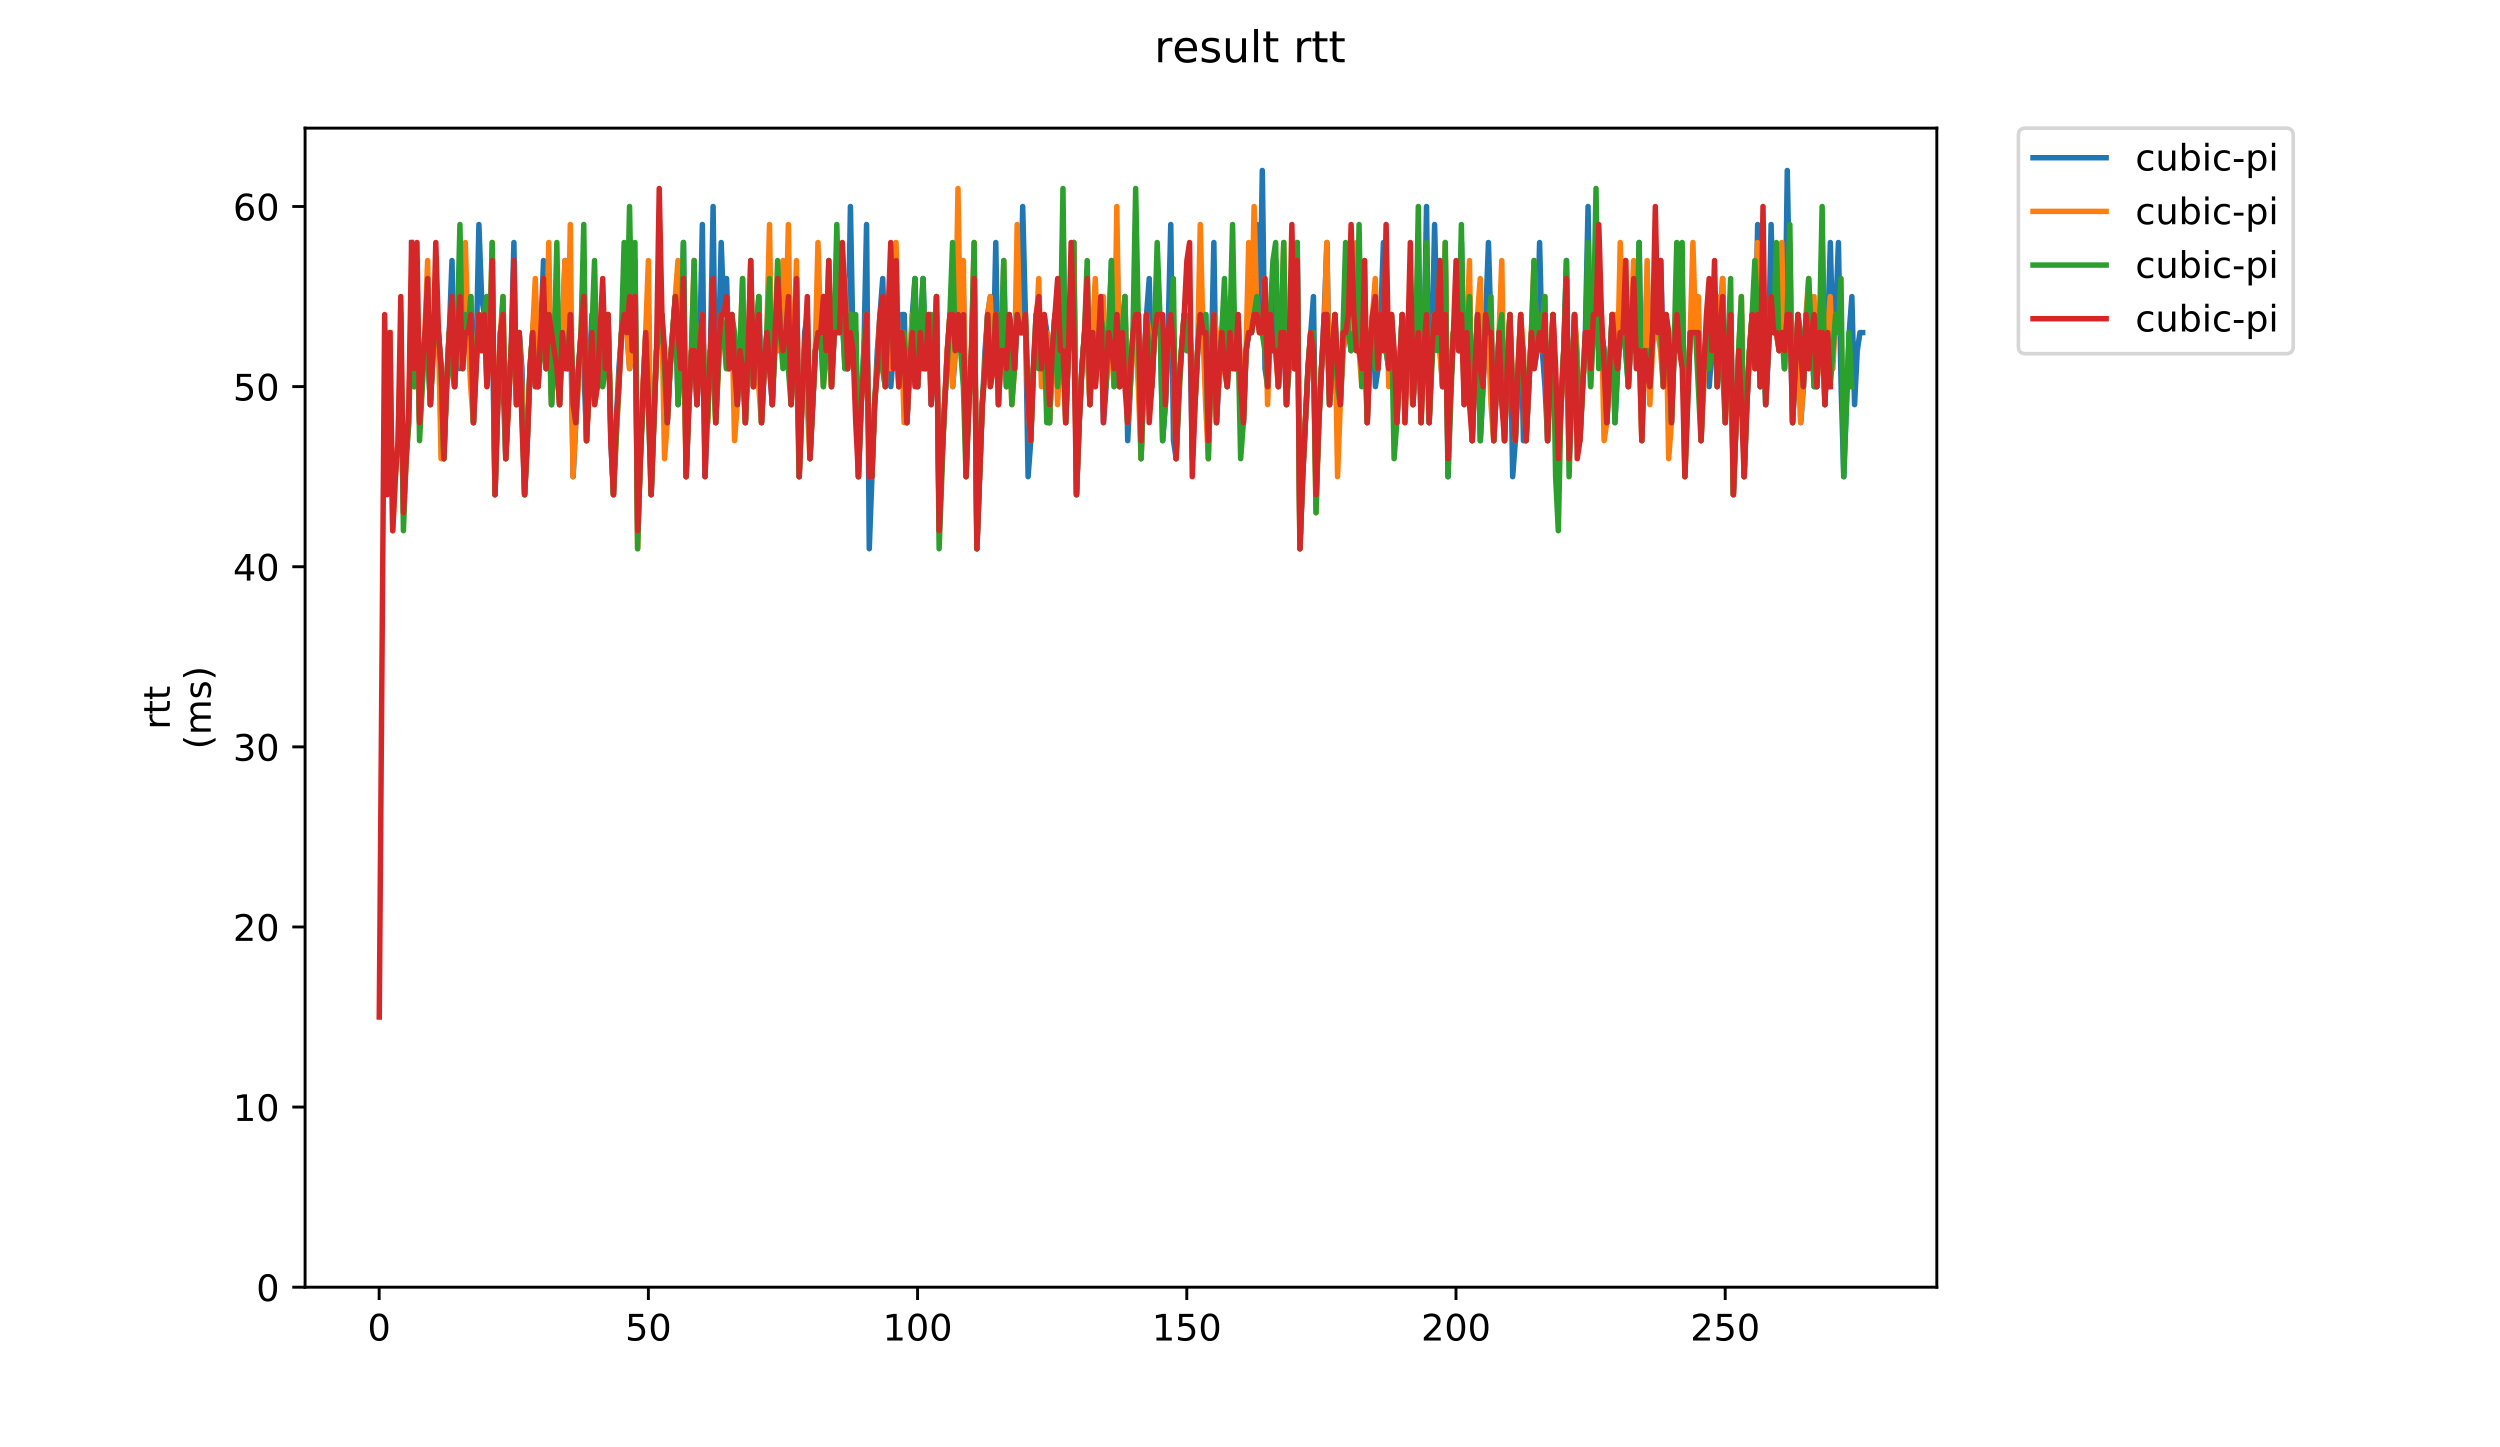 <?xml version="1.0" encoding="utf-8" standalone="no"?>
<!DOCTYPE svg PUBLIC "-//W3C//DTD SVG 1.1//EN"
  "http://www.w3.org/Graphics/SVG/1.1/DTD/svg11.dtd">
<!-- Created with matplotlib (https://matplotlib.org/) -->
<svg height="396pt" version="1.1" viewBox="0 0 684 396" width="684pt" xmlns="http://www.w3.org/2000/svg" xmlns:xlink="http://www.w3.org/1999/xlink">
 <defs>
  <style type="text/css">
*{stroke-linecap:butt;stroke-linejoin:round;}
  </style>
 </defs>
 <g id="figure_1">
  <g id="patch_1">
   <path d="M 0 396 
L 684 396 
L 684 0 
L 0 0 
z
" style="fill:#ffffff;"/>
  </g>
  <g id="axes_1">
   <g id="patch_2">
    <path d="M 83.472 352.174 
L 529.913 352.174 
L 529.913 35.062 
L 83.472 35.062 
z
" style="fill:#ffffff;"/>
   </g>
   <g id="matplotlib.axis_1">
    <g id="xtick_1">
     <g id="line2d_1">
      <defs>
       <path d="M 0 0 
L 0 3.5 
" id="mea4901fe7f" style="stroke:#000000;stroke-width:0.8;"/>
      </defs>
      <g>
       <use style="stroke:#000000;stroke-width:0.8;" x="103.737" xlink:href="#mea4901fe7f" y="352.174"/>
      </g>
     </g>
     <g id="text_1">
      <!-- 0 -->
      <defs>
       <path d="M 31.781 66.406 
Q 24.172 66.406 20.328 58.906 
Q 16.5 51.422 16.5 36.375 
Q 16.5 21.391 20.328 13.891 
Q 24.172 6.391 31.781 6.391 
Q 39.453 6.391 43.281 13.891 
Q 47.125 21.391 47.125 36.375 
Q 47.125 51.422 43.281 58.906 
Q 39.453 66.406 31.781 66.406 
z
M 31.781 74.219 
Q 44.047 74.219 50.516 64.516 
Q 56.984 54.828 56.984 36.375 
Q 56.984 17.969 50.516 8.266 
Q 44.047 -1.422 31.781 -1.422 
Q 19.531 -1.422 13.062 8.266 
Q 6.594 17.969 6.594 36.375 
Q 6.594 54.828 13.062 64.516 
Q 19.531 74.219 31.781 74.219 
z
" id="DejaVuSans-48"/>
      </defs>
      <g transform="translate(100.556 366.773)scale(0.1 -0.1)">
       <use xlink:href="#DejaVuSans-48"/>
      </g>
     </g>
    </g>
    <g id="xtick_2">
     <g id="line2d_2">
      <g>
       <use style="stroke:#000000;stroke-width:0.8;" x="177.393" xlink:href="#mea4901fe7f" y="352.174"/>
      </g>
     </g>
     <g id="text_2">
      <!-- 50 -->
      <defs>
       <path d="M 10.797 72.906 
L 49.516 72.906 
L 49.516 64.594 
L 19.828 64.594 
L 19.828 46.734 
Q 21.969 47.469 24.109 47.828 
Q 26.266 48.188 28.422 48.188 
Q 40.625 48.188 47.75 41.5 
Q 54.891 34.812 54.891 23.391 
Q 54.891 11.625 47.562 5.094 
Q 40.234 -1.422 26.906 -1.422 
Q 22.312 -1.422 17.547 -0.641 
Q 12.797 0.141 7.719 1.703 
L 7.719 11.625 
Q 12.109 9.234 16.797 8.062 
Q 21.484 6.891 26.703 6.891 
Q 35.156 6.891 40.078 11.328 
Q 45.016 15.766 45.016 23.391 
Q 45.016 31 40.078 35.438 
Q 35.156 39.891 26.703 39.891 
Q 22.75 39.891 18.812 39.016 
Q 14.891 38.141 10.797 36.281 
z
" id="DejaVuSans-53"/>
      </defs>
      <g transform="translate(171.031 366.773)scale(0.1 -0.1)">
       <use xlink:href="#DejaVuSans-53"/>
       <use x="63.623" xlink:href="#DejaVuSans-48"/>
      </g>
     </g>
    </g>
    <g id="xtick_3">
     <g id="line2d_3">
      <g>
       <use style="stroke:#000000;stroke-width:0.8;" x="251.049" xlink:href="#mea4901fe7f" y="352.174"/>
      </g>
     </g>
     <g id="text_3">
      <!-- 100 -->
      <defs>
       <path d="M 12.406 8.297 
L 28.516 8.297 
L 28.516 63.922 
L 10.984 60.406 
L 10.984 69.391 
L 28.422 72.906 
L 38.281 72.906 
L 38.281 8.297 
L 54.391 8.297 
L 54.391 0 
L 12.406 0 
z
" id="DejaVuSans-49"/>
      </defs>
      <g transform="translate(241.505 366.773)scale(0.1 -0.1)">
       <use xlink:href="#DejaVuSans-49"/>
       <use x="63.623" xlink:href="#DejaVuSans-48"/>
       <use x="127.246" xlink:href="#DejaVuSans-48"/>
      </g>
     </g>
    </g>
    <g id="xtick_4">
     <g id="line2d_4">
      <g>
       <use style="stroke:#000000;stroke-width:0.8;" x="324.705" xlink:href="#mea4901fe7f" y="352.174"/>
      </g>
     </g>
     <g id="text_4">
      <!-- 150 -->
      <g transform="translate(315.161 366.773)scale(0.1 -0.1)">
       <use xlink:href="#DejaVuSans-49"/>
       <use x="63.623" xlink:href="#DejaVuSans-53"/>
       <use x="127.246" xlink:href="#DejaVuSans-48"/>
      </g>
     </g>
    </g>
    <g id="xtick_5">
     <g id="line2d_5">
      <g>
       <use style="stroke:#000000;stroke-width:0.8;" x="398.361" xlink:href="#mea4901fe7f" y="352.174"/>
      </g>
     </g>
     <g id="text_5">
      <!-- 200 -->
      <defs>
       <path d="M 19.188 8.297 
L 53.609 8.297 
L 53.609 0 
L 7.328 0 
L 7.328 8.297 
Q 12.938 14.109 22.625 23.891 
Q 32.328 33.688 34.812 36.531 
Q 39.547 41.844 41.422 45.531 
Q 43.312 49.219 43.312 52.781 
Q 43.312 58.594 39.234 62.25 
Q 35.156 65.922 28.609 65.922 
Q 23.969 65.922 18.812 64.312 
Q 13.672 62.703 7.812 59.422 
L 7.812 69.391 
Q 13.766 71.781 18.938 73 
Q 24.125 74.219 28.422 74.219 
Q 39.75 74.219 46.484 68.547 
Q 53.219 62.891 53.219 53.422 
Q 53.219 48.922 51.531 44.891 
Q 49.859 40.875 45.406 35.406 
Q 44.188 33.984 37.641 27.219 
Q 31.109 20.453 19.188 8.297 
z
" id="DejaVuSans-50"/>
      </defs>
      <g transform="translate(388.818 366.773)scale(0.1 -0.1)">
       <use xlink:href="#DejaVuSans-50"/>
       <use x="63.623" xlink:href="#DejaVuSans-48"/>
       <use x="127.246" xlink:href="#DejaVuSans-48"/>
      </g>
     </g>
    </g>
    <g id="xtick_6">
     <g id="line2d_6">
      <g>
       <use style="stroke:#000000;stroke-width:0.8;" x="472.017" xlink:href="#mea4901fe7f" y="352.174"/>
      </g>
     </g>
     <g id="text_6">
      <!-- 250 -->
      <g transform="translate(462.474 366.773)scale(0.1 -0.1)">
       <use xlink:href="#DejaVuSans-50"/>
       <use x="63.623" xlink:href="#DejaVuSans-53"/>
       <use x="127.246" xlink:href="#DejaVuSans-48"/>
      </g>
     </g>
    </g>
   </g>
   <g id="matplotlib.axis_2">
    <g id="ytick_1">
     <g id="line2d_7">
      <defs>
       <path d="M 0 0 
L -3.5 0 
" id="mcccfda5faa" style="stroke:#000000;stroke-width:0.8;"/>
      </defs>
      <g>
       <use style="stroke:#000000;stroke-width:0.8;" x="83.472" xlink:href="#mcccfda5faa" y="352.174"/>
      </g>
     </g>
     <g id="text_7">
      <!-- 0 -->
      <g transform="translate(70.11 355.973)scale(0.1 -0.1)">
       <use xlink:href="#DejaVuSans-48"/>
      </g>
     </g>
    </g>
    <g id="ytick_2">
     <g id="line2d_8">
      <g>
       <use style="stroke:#000000;stroke-width:0.8;" x="83.472" xlink:href="#mcccfda5faa" y="302.895"/>
      </g>
     </g>
     <g id="text_8">
      <!-- 10 -->
      <g transform="translate(63.747 306.694)scale(0.1 -0.1)">
       <use xlink:href="#DejaVuSans-49"/>
       <use x="63.623" xlink:href="#DejaVuSans-48"/>
      </g>
     </g>
    </g>
    <g id="ytick_3">
     <g id="line2d_9">
      <g>
       <use style="stroke:#000000;stroke-width:0.8;" x="83.472" xlink:href="#mcccfda5faa" y="253.616"/>
      </g>
     </g>
     <g id="text_9">
      <!-- 20 -->
      <g transform="translate(63.747 257.415)scale(0.1 -0.1)">
       <use xlink:href="#DejaVuSans-50"/>
       <use x="63.623" xlink:href="#DejaVuSans-48"/>
      </g>
     </g>
    </g>
    <g id="ytick_4">
     <g id="line2d_10">
      <g>
       <use style="stroke:#000000;stroke-width:0.8;" x="83.472" xlink:href="#mcccfda5faa" y="204.337"/>
      </g>
     </g>
     <g id="text_10">
      <!-- 30 -->
      <defs>
       <path d="M 40.578 39.312 
Q 47.656 37.797 51.625 33 
Q 55.609 28.219 55.609 21.188 
Q 55.609 10.406 48.188 4.484 
Q 40.766 -1.422 27.094 -1.422 
Q 22.516 -1.422 17.656 -0.516 
Q 12.797 0.391 7.625 2.203 
L 7.625 11.719 
Q 11.719 9.328 16.594 8.109 
Q 21.484 6.891 26.812 6.891 
Q 36.078 6.891 40.938 10.547 
Q 45.797 14.203 45.797 21.188 
Q 45.797 27.641 41.281 31.266 
Q 36.766 34.906 28.719 34.906 
L 20.219 34.906 
L 20.219 43.016 
L 29.109 43.016 
Q 36.375 43.016 40.234 45.922 
Q 44.094 48.828 44.094 54.297 
Q 44.094 59.906 40.109 62.906 
Q 36.141 65.922 28.719 65.922 
Q 24.656 65.922 20.016 65.031 
Q 15.375 64.156 9.812 62.312 
L 9.812 71.094 
Q 15.438 72.656 20.344 73.438 
Q 25.25 74.219 29.594 74.219 
Q 40.828 74.219 47.359 69.109 
Q 53.906 64.016 53.906 55.328 
Q 53.906 49.266 50.438 45.094 
Q 46.969 40.922 40.578 39.312 
z
" id="DejaVuSans-51"/>
      </defs>
      <g transform="translate(63.747 208.136)scale(0.1 -0.1)">
       <use xlink:href="#DejaVuSans-51"/>
       <use x="63.623" xlink:href="#DejaVuSans-48"/>
      </g>
     </g>
    </g>
    <g id="ytick_5">
     <g id="line2d_11">
      <g>
       <use style="stroke:#000000;stroke-width:0.8;" x="83.472" xlink:href="#mcccfda5faa" y="155.057"/>
      </g>
     </g>
     <g id="text_11">
      <!-- 40 -->
      <defs>
       <path d="M 37.797 64.312 
L 12.891 25.391 
L 37.797 25.391 
z
M 35.203 72.906 
L 47.609 72.906 
L 47.609 25.391 
L 58.016 25.391 
L 58.016 17.188 
L 47.609 17.188 
L 47.609 0 
L 37.797 0 
L 37.797 17.188 
L 4.891 17.188 
L 4.891 26.703 
z
" id="DejaVuSans-52"/>
      </defs>
      <g transform="translate(63.747 158.857)scale(0.1 -0.1)">
       <use xlink:href="#DejaVuSans-52"/>
       <use x="63.623" xlink:href="#DejaVuSans-48"/>
      </g>
     </g>
    </g>
    <g id="ytick_6">
     <g id="line2d_12">
      <g>
       <use style="stroke:#000000;stroke-width:0.8;" x="83.472" xlink:href="#mcccfda5faa" y="105.778"/>
      </g>
     </g>
     <g id="text_12">
      <!-- 50 -->
      <g transform="translate(63.747 109.577)scale(0.1 -0.1)">
       <use xlink:href="#DejaVuSans-53"/>
       <use x="63.623" xlink:href="#DejaVuSans-48"/>
      </g>
     </g>
    </g>
    <g id="ytick_7">
     <g id="line2d_13">
      <g>
       <use style="stroke:#000000;stroke-width:0.8;" x="83.472" xlink:href="#mcccfda5faa" y="56.499"/>
      </g>
     </g>
     <g id="text_13">
      <!-- 60 -->
      <defs>
       <path d="M 33.016 40.375 
Q 26.375 40.375 22.484 35.828 
Q 18.609 31.297 18.609 23.391 
Q 18.609 15.531 22.484 10.953 
Q 26.375 6.391 33.016 6.391 
Q 39.656 6.391 43.531 10.953 
Q 47.406 15.531 47.406 23.391 
Q 47.406 31.297 43.531 35.828 
Q 39.656 40.375 33.016 40.375 
z
M 52.594 71.297 
L 52.594 62.312 
Q 48.875 64.062 45.094 64.984 
Q 41.312 65.922 37.594 65.922 
Q 27.828 65.922 22.672 59.328 
Q 17.531 52.734 16.797 39.406 
Q 19.672 43.656 24.016 45.922 
Q 28.375 48.188 33.594 48.188 
Q 44.578 48.188 50.953 41.516 
Q 57.328 34.859 57.328 23.391 
Q 57.328 12.156 50.688 5.359 
Q 44.047 -1.422 33.016 -1.422 
Q 20.359 -1.422 13.672 8.266 
Q 6.984 17.969 6.984 36.375 
Q 6.984 53.656 15.188 63.938 
Q 23.391 74.219 37.203 74.219 
Q 40.922 74.219 44.703 73.484 
Q 48.484 72.75 52.594 71.297 
z
" id="DejaVuSans-54"/>
      </defs>
      <g transform="translate(63.747 60.298)scale(0.1 -0.1)">
       <use xlink:href="#DejaVuSans-54"/>
       <use x="63.623" xlink:href="#DejaVuSans-48"/>
      </g>
     </g>
    </g>
    <g id="text_14">
     <!-- rtt -->
     <defs>
      <path d="M 41.109 46.297 
Q 39.594 47.172 37.812 47.578 
Q 36.031 48 33.891 48 
Q 26.266 48 22.188 43.047 
Q 18.109 38.094 18.109 28.812 
L 18.109 0 
L 9.078 0 
L 9.078 54.688 
L 18.109 54.688 
L 18.109 46.188 
Q 20.953 51.172 25.484 53.578 
Q 30.031 56 36.531 56 
Q 37.453 56 38.578 55.875 
Q 39.703 55.766 41.062 55.516 
z
" id="DejaVuSans-114"/>
      <path d="M 18.312 70.219 
L 18.312 54.688 
L 36.812 54.688 
L 36.812 47.703 
L 18.312 47.703 
L 18.312 18.016 
Q 18.312 11.328 20.141 9.422 
Q 21.969 7.516 27.594 7.516 
L 36.812 7.516 
L 36.812 0 
L 27.594 0 
Q 17.188 0 13.234 3.875 
Q 9.281 7.766 9.281 18.016 
L 9.281 47.703 
L 2.688 47.703 
L 2.688 54.688 
L 9.281 54.688 
L 9.281 70.219 
z
" id="DejaVuSans-116"/>
     </defs>
     <g transform="translate(46.47 199.594)rotate(-90)scale(0.1 -0.1)">
      <use xlink:href="#DejaVuSans-114"/>
      <use x="41.113" xlink:href="#DejaVuSans-116"/>
      <use x="80.322" xlink:href="#DejaVuSans-116"/>
     </g>
     <!-- (ms) -->
     <defs>
      <path d="M 31 75.875 
Q 24.469 64.656 21.281 53.656 
Q 18.109 42.672 18.109 31.391 
Q 18.109 20.125 21.312 9.062 
Q 24.516 -2 31 -13.188 
L 23.188 -13.188 
Q 15.875 -1.703 12.234 9.375 
Q 8.594 20.453 8.594 31.391 
Q 8.594 42.281 12.203 53.312 
Q 15.828 64.359 23.188 75.875 
z
" id="DejaVuSans-40"/>
      <path d="M 52 44.188 
Q 55.375 50.25 60.062 53.125 
Q 64.75 56 71.094 56 
Q 79.641 56 84.281 50.016 
Q 88.922 44.047 88.922 33.016 
L 88.922 0 
L 79.891 0 
L 79.891 32.719 
Q 79.891 40.578 77.094 44.375 
Q 74.312 48.188 68.609 48.188 
Q 61.625 48.188 57.562 43.547 
Q 53.516 38.922 53.516 30.906 
L 53.516 0 
L 44.484 0 
L 44.484 32.719 
Q 44.484 40.625 41.703 44.406 
Q 38.922 48.188 33.109 48.188 
Q 26.219 48.188 22.156 43.531 
Q 18.109 38.875 18.109 30.906 
L 18.109 0 
L 9.078 0 
L 9.078 54.688 
L 18.109 54.688 
L 18.109 46.188 
Q 21.188 51.219 25.484 53.609 
Q 29.781 56 35.688 56 
Q 41.656 56 45.828 52.969 
Q 50 49.953 52 44.188 
z
" id="DejaVuSans-109"/>
      <path d="M 44.281 53.078 
L 44.281 44.578 
Q 40.484 46.531 36.375 47.5 
Q 32.281 48.484 27.875 48.484 
Q 21.188 48.484 17.844 46.438 
Q 14.5 44.391 14.5 40.281 
Q 14.5 37.156 16.891 35.375 
Q 19.281 33.594 26.516 31.984 
L 29.594 31.297 
Q 39.156 29.25 43.188 25.516 
Q 47.219 21.781 47.219 15.094 
Q 47.219 7.469 41.188 3.016 
Q 35.156 -1.422 24.609 -1.422 
Q 20.219 -1.422 15.453 -0.562 
Q 10.688 0.297 5.422 2 
L 5.422 11.281 
Q 10.406 8.688 15.234 7.391 
Q 20.062 6.109 24.812 6.109 
Q 31.156 6.109 34.562 8.281 
Q 37.984 10.453 37.984 14.406 
Q 37.984 18.062 35.516 20.016 
Q 33.062 21.969 24.703 23.781 
L 21.578 24.516 
Q 13.234 26.266 9.516 29.906 
Q 5.812 33.547 5.812 39.891 
Q 5.812 47.609 11.281 51.797 
Q 16.75 56 26.812 56 
Q 31.781 56 36.172 55.266 
Q 40.578 54.547 44.281 53.078 
z
" id="DejaVuSans-115"/>
      <path d="M 8.016 75.875 
L 15.828 75.875 
Q 23.141 64.359 26.781 53.312 
Q 30.422 42.281 30.422 31.391 
Q 30.422 20.453 26.781 9.375 
Q 23.141 -1.703 15.828 -13.188 
L 8.016 -13.188 
Q 14.5 -2 17.703 9.062 
Q 20.906 20.125 20.906 31.391 
Q 20.906 42.672 17.703 53.656 
Q 14.5 64.656 8.016 75.875 
z
" id="DejaVuSans-41"/>
     </defs>
     <g transform="translate(57.668 204.995)rotate(-90)scale(0.1 -0.1)">
      <use xlink:href="#DejaVuSans-40"/>
      <use x="39.014" xlink:href="#DejaVuSans-109"/>
      <use x="136.426" xlink:href="#DejaVuSans-115"/>
      <use x="188.525" xlink:href="#DejaVuSans-41"/>
     </g>
    </g>
   </g>
   <g id="line2d_14">
    <path clip-path="url(#pdbe9cb6340)" d="M 112.614 66.355 
L 113.351 105.778 
L 114.087 90.994 
L 114.824 115.634 
L 115.56 100.85 
L 116.297 90.994 
L 117.033 95.922 
L 117.77 110.706 
L 118.507 95.922 
L 119.243 86.066 
L 119.98 90.994 
L 120.716 100.85 
L 121.453 125.49 
L 122.189 105.778 
L 122.926 90.994 
L 123.663 71.283 
L 124.399 105.778 
L 125.136 90.994 
L 125.872 100.85 
L 126.609 95.922 
L 127.345 86.066 
L 128.082 90.994 
L 128.818 81.139 
L 129.555 115.634 
L 130.292 95.922 
L 131.028 61.427 
L 131.765 81.139 
L 132.501 86.066 
L 133.238 81.139 
L 133.974 95.922 
L 134.711 90.994 
L 135.448 135.346 
L 136.184 110.706 
L 136.921 90.994 
L 137.657 105.778 
L 138.394 125.49 
L 139.13 105.778 
L 139.867 95.922 
L 140.603 66.355 
L 141.34 110.706 
L 142.077 90.994 
L 142.813 100.85 
L 143.55 135.346 
L 144.286 120.562 
L 145.023 100.85 
L 146.496 81.139 
L 147.232 105.778 
L 147.969 90.994 
L 148.706 71.283 
L 149.442 100.85 
L 150.179 86.066 
L 150.915 110.706 
L 151.652 95.922 
L 152.388 100.85 
L 153.125 110.706 
L 154.598 71.283 
L 155.335 100.85 
L 156.071 86.066 
L 156.808 130.418 
L 158.281 100.85 
L 159.017 90.994 
L 159.754 100.85 
L 160.491 120.562 
L 161.227 100.85 
L 161.964 86.066 
L 162.7 86.066 
L 163.437 105.778 
L 164.173 90.994 
L 164.91 86.066 
L 165.646 100.85 
L 166.383 86.066 
L 167.12 120.562 
L 167.856 135.346 
L 168.593 115.634 
L 169.329 100.85 
L 170.066 90.994 
L 170.802 86.066 
L 171.539 90.994 
L 172.276 100.85 
L 173.012 95.922 
L 173.749 71.283 
L 174.485 145.202 
L 175.958 105.778 
L 176.695 90.994 
L 177.431 86.066 
L 178.168 135.346 
L 179.641 95.922 
L 181.114 86.066 
L 181.851 105.778 
L 182.587 115.634 
L 183.324 100.85 
L 184.797 81.139 
L 185.534 110.706 
L 186.27 95.922 
L 187.007 66.355 
L 187.743 130.418 
L 188.48 110.706 
L 189.216 95.922 
L 189.953 90.994 
L 190.69 110.706 
L 191.426 95.922 
L 192.163 61.427 
L 192.899 130.418 
L 193.636 110.706 
L 194.372 95.922 
L 195.109 56.499 
L 195.845 115.634 
L 196.582 95.922 
L 197.319 66.355 
L 198.055 86.066 
L 198.792 76.211 
L 199.528 100.85 
L 200.265 86.066 
L 201.001 100.85 
L 201.738 110.706 
L 202.475 95.922 
L 203.211 100.85 
L 203.948 115.634 
L 204.684 95.922 
L 205.421 95.922 
L 206.157 105.778 
L 206.894 90.994 
L 207.63 81.139 
L 208.367 115.634 
L 209.104 100.85 
L 209.84 90.994 
L 211.313 110.706 
L 212.05 90.994 
L 212.786 95.922 
L 213.523 90.994 
L 214.259 95.922 
L 214.996 90.994 
L 215.733 100.85 
L 216.469 105.778 
L 217.942 76.211 
L 218.679 130.418 
L 220.152 90.994 
L 220.889 86.066 
L 221.625 125.49 
L 223.098 95.922 
L 225.308 81.139 
L 226.044 95.922 
L 226.781 95.922 
L 227.518 105.778 
L 228.254 90.994 
L 228.991 90.994 
L 229.727 86.066 
L 230.464 86.066 
L 231.2 100.85 
L 231.937 100.85 
L 232.673 56.499 
L 233.41 95.922 
L 234.147 90.994 
L 234.883 130.418 
L 235.62 110.706 
L 236.356 95.922 
L 237.093 61.427 
L 237.829 150.129 
L 239.303 110.706 
L 240.039 95.922 
L 241.512 76.211 
L 242.249 100.85 
L 242.985 86.066 
L 243.722 105.778 
L 244.458 95.922 
L 245.195 90.994 
L 245.932 105.778 
L 246.668 86.066 
L 247.405 86.066 
L 248.141 115.634 
L 249.614 86.066 
L 250.351 76.211 
L 251.087 105.778 
L 252.561 76.211 
L 253.297 100.85 
L 254.034 86.066 
L 254.77 110.706 
L 255.507 100.85 
L 256.243 86.066 
L 256.98 145.202 
L 257.717 125.49 
L 259.19 95.922 
L 259.926 86.066 
L 260.663 105.778 
L 262.136 86.066 
L 262.872 95.922 
L 263.609 81.139 
L 264.346 125.49 
L 265.819 95.922 
L 266.555 71.283 
L 267.292 150.129 
L 268.765 110.706 
L 269.502 95.922 
L 270.238 86.066 
L 270.975 81.139 
L 271.711 100.85 
L 272.448 66.355 
L 273.184 110.706 
L 273.921 95.922 
L 274.657 95.922 
L 275.394 105.778 
L 276.131 86.066 
L 276.867 90.994 
L 277.604 100.85 
L 278.34 86.066 
L 279.077 90.994 
L 279.813 56.499 
L 280.55 86.066 
L 281.286 130.418 
L 282.023 120.562 
L 282.76 100.85 
L 283.496 90.994 
L 284.233 100.85 
L 284.969 100.85 
L 285.706 86.066 
L 286.442 90.994 
L 287.179 115.634 
L 287.916 95.922 
L 288.652 86.066 
L 289.389 86.066 
L 290.125 95.922 
L 290.862 61.427 
L 291.598 115.634 
L 292.335 95.922 
L 293.071 86.066 
L 293.808 66.355 
L 294.545 135.346 
L 295.281 115.634 
L 296.018 100.85 
L 296.754 90.994 
L 297.491 95.922 
L 298.227 110.706 
L 298.964 90.994 
L 299.7 81.139 
L 300.437 95.922 
L 301.174 86.066 
L 301.91 115.634 
L 302.647 105.778 
L 303.383 90.994 
L 304.12 71.283 
L 304.856 100.85 
L 305.593 66.355 
L 306.33 105.778 
L 307.066 90.994 
L 307.803 81.139 
L 308.539 120.562 
L 310.012 90.994 
L 310.749 90.994 
L 311.485 86.066 
L 312.222 125.49 
L 312.959 100.85 
L 313.695 86.066 
L 314.432 76.211 
L 315.168 105.778 
L 315.905 90.994 
L 316.641 90.994 
L 317.378 86.066 
L 318.114 120.562 
L 318.851 110.706 
L 319.588 90.994 
L 320.324 61.427 
L 321.061 120.562 
L 321.797 125.49 
L 322.534 105.778 
L 324.007 86.066 
L 324.744 95.922 
L 325.48 86.066 
L 326.217 125.49 
L 327.69 95.922 
L 328.426 86.066 
L 329.163 90.994 
L 329.899 86.066 
L 330.636 120.562 
L 331.373 100.85 
L 332.109 66.355 
L 332.846 115.634 
L 333.582 100.85 
L 335.055 81.139 
L 335.792 105.778 
L 337.265 76.211 
L 338.002 100.85 
L 338.738 86.066 
L 339.475 105.778 
L 340.211 115.634 
L 340.948 95.922 
L 341.684 90.994 
L 342.421 90.994 
L 343.158 86.066 
L 343.894 61.427 
L 344.631 90.994 
L 345.367 46.643 
L 346.104 100.85 
L 346.84 105.778 
L 347.577 90.994 
L 348.313 95.922 
L 349.05 71.283 
L 349.787 105.778 
L 350.523 90.994 
L 351.26 90.994 
L 351.996 110.706 
L 352.733 95.922 
L 353.469 86.066 
L 354.206 100.85 
L 354.943 66.355 
L 355.679 150.129 
L 356.416 130.418 
L 357.889 100.85 
L 359.362 81.139 
L 360.098 135.346 
L 360.835 115.634 
L 362.308 86.066 
L 363.045 66.355 
L 363.781 110.706 
L 364.518 100.85 
L 365.254 86.066 
L 365.991 105.778 
L 366.727 110.706 
L 367.464 95.922 
L 368.937 86.066 
L 369.674 95.922 
L 370.41 86.066 
L 371.147 95.922 
L 371.883 71.283 
L 372.62 100.85 
L 373.357 90.994 
L 374.093 115.634 
L 374.83 95.922 
L 375.566 86.066 
L 376.303 105.778 
L 377.039 100.85 
L 377.776 86.066 
L 378.512 66.355 
L 379.249 95.922 
L 379.986 100.85 
L 380.722 86.066 
L 382.195 115.634 
L 383.668 86.066 
L 385.878 100.85 
L 386.615 110.706 
L 387.351 95.922 
L 388.088 90.994 
L 388.824 110.706 
L 389.561 95.922 
L 390.297 56.499 
L 391.034 115.634 
L 391.771 95.922 
L 392.507 61.427 
L 393.244 90.994 
L 393.98 95.922 
L 394.717 105.778 
L 395.453 71.283 
L 396.19 130.418 
L 396.926 105.778 
L 397.663 90.994 
L 398.4 90.994 
L 399.136 95.922 
L 399.873 66.355 
L 400.609 105.778 
L 401.346 90.994 
L 402.082 81.139 
L 402.819 120.562 
L 403.556 100.85 
L 404.292 86.066 
L 405.029 120.562 
L 405.765 105.778 
L 407.238 66.355 
L 407.975 90.994 
L 408.711 120.562 
L 410.185 90.994 
L 410.921 86.066 
L 411.658 120.562 
L 412.394 100.85 
L 413.131 86.066 
L 413.867 130.418 
L 414.604 120.562 
L 415.34 100.85 
L 416.077 86.066 
L 416.814 120.562 
L 417.55 120.562 
L 419.023 90.994 
L 419.76 100.85 
L 420.496 95.922 
L 421.233 66.355 
L 421.97 95.922 
L 422.706 105.778 
L 423.443 120.562 
L 424.179 100.85 
L 424.916 86.066 
L 425.652 110.706 
L 426.389 125.49 
L 427.862 95.922 
L 428.599 71.283 
L 429.335 125.49 
L 430.808 86.066 
L 431.545 100.85 
L 432.281 120.562 
L 433.754 90.994 
L 434.491 56.499 
L 435.228 100.85 
L 435.964 86.066 
L 436.701 86.066 
L 437.437 95.922 
L 438.174 90.994 
L 438.91 95.922 
L 439.647 115.634 
L 441.12 86.066 
L 441.857 115.634 
L 442.593 100.85 
L 443.33 90.994 
L 444.066 90.994 
L 444.803 95.922 
L 445.539 105.778 
L 446.276 90.994 
L 447.013 95.922 
L 447.749 95.922 
L 448.486 66.355 
L 449.222 115.634 
L 450.695 76.211 
L 451.432 105.778 
L 452.168 90.994 
L 452.905 86.066 
L 453.642 90.994 
L 454.378 71.283 
L 455.115 100.85 
L 455.851 86.066 
L 457.324 115.634 
L 458.061 95.922 
L 458.798 86.066 
L 459.534 95.922 
L 460.271 81.139 
L 461.007 125.49 
L 461.744 105.778 
L 462.48 90.994 
L 463.953 90.994 
L 464.69 86.066 
L 465.427 120.562 
L 466.163 100.85 
L 466.9 90.994 
L 467.636 105.778 
L 469.109 86.066 
L 469.846 105.778 
L 471.319 76.211 
L 472.056 110.706 
L 472.792 95.922 
L 473.529 86.066 
L 474.265 135.346 
L 475.738 95.922 
L 476.475 86.066 
L 477.212 130.418 
L 477.948 110.706 
L 478.685 95.922 
L 479.421 86.066 
L 480.158 100.85 
L 480.894 61.427 
L 481.631 105.778 
L 482.367 86.066 
L 483.104 110.706 
L 483.841 95.922 
L 484.577 61.427 
L 485.314 90.994 
L 486.05 90.994 
L 486.787 95.922 
L 487.523 71.283 
L 488.26 100.85 
L 488.997 46.643 
L 489.733 86.066 
L 490.47 115.634 
L 491.943 86.066 
L 492.679 115.634 
L 493.416 105.778 
L 494.152 86.066 
L 494.889 100.85 
L 495.626 90.994 
L 496.362 105.778 
L 497.099 105.778 
L 497.835 90.994 
L 498.572 66.355 
L 499.308 110.706 
L 500.045 90.994 
L 500.781 66.355 
L 501.518 95.922 
L 502.255 86.066 
L 502.991 66.355 
L 503.728 105.778 
L 504.464 130.418 
L 505.937 90.994 
L 506.674 81.139 
L 507.411 110.706 
L 508.147 95.922 
L 508.884 90.994 
L 509.62 90.994 
L 509.62 90.994 
" style="fill:none;stroke:#1f77b4;stroke-linecap:square;stroke-width:1.5;"/>
   </g>
   <g id="line2d_15">
    <path clip-path="url(#pdbe9cb6340)" d="M 106.686 90.994 
L 107.423 145.202 
L 108.159 130.418 
L 108.896 120.562 
L 109.633 95.922 
L 110.369 140.274 
L 111.106 125.49 
L 111.842 115.634 
L 112.579 76.211 
L 113.315 105.778 
L 114.052 90.994 
L 114.788 115.634 
L 115.525 105.778 
L 116.262 90.994 
L 116.998 71.283 
L 117.735 110.706 
L 118.471 95.922 
L 119.208 86.066 
L 119.944 90.994 
L 120.681 125.49 
L 121.418 125.49 
L 122.154 105.778 
L 122.891 90.994 
L 123.627 100.85 
L 124.364 105.778 
L 125.1 90.994 
L 126.573 100.85 
L 127.31 66.355 
L 128.047 90.994 
L 128.783 105.778 
L 129.52 115.634 
L 130.256 95.922 
L 130.993 86.066 
L 131.729 95.922 
L 132.466 86.066 
L 133.202 105.778 
L 133.939 95.922 
L 134.676 66.355 
L 135.412 135.346 
L 136.149 110.706 
L 136.885 90.994 
L 137.622 81.139 
L 138.358 125.49 
L 139.832 95.922 
L 140.568 86.066 
L 141.305 110.706 
L 142.041 90.994 
L 142.778 105.778 
L 143.514 135.346 
L 144.251 120.562 
L 144.987 100.85 
L 145.724 90.994 
L 146.461 76.211 
L 147.197 105.778 
L 147.934 90.994 
L 149.407 100.85 
L 150.143 66.355 
L 150.88 110.706 
L 151.616 95.922 
L 152.353 76.211 
L 153.09 110.706 
L 154.563 71.283 
L 155.299 100.85 
L 156.036 61.427 
L 156.772 130.418 
L 157.509 115.634 
L 158.246 105.778 
L 158.982 90.994 
L 159.719 71.283 
L 160.455 120.562 
L 161.928 90.994 
L 162.665 110.706 
L 163.401 105.778 
L 164.138 90.994 
L 164.875 105.778 
L 165.611 100.85 
L 166.348 86.066 
L 167.084 115.634 
L 167.821 135.346 
L 170.03 90.994 
L 170.767 86.066 
L 171.504 90.994 
L 172.24 100.85 
L 172.977 95.922 
L 173.713 71.283 
L 174.45 150.129 
L 175.186 125.49 
L 175.923 105.778 
L 176.66 90.994 
L 177.396 71.283 
L 178.133 135.346 
L 179.606 95.922 
L 181.079 86.066 
L 181.815 125.49 
L 182.552 115.634 
L 183.289 100.85 
L 185.498 71.283 
L 186.235 100.85 
L 186.971 86.066 
L 187.708 130.418 
L 188.445 110.706 
L 189.181 95.922 
L 189.918 71.283 
L 190.654 110.706 
L 191.391 95.922 
L 192.127 86.066 
L 192.864 105.778 
L 193.6 115.634 
L 194.337 95.922 
L 195.074 95.922 
L 195.81 115.634 
L 197.283 86.066 
L 198.02 90.994 
L 198.756 100.85 
L 199.493 100.85 
L 200.229 86.066 
L 200.966 120.562 
L 201.703 110.706 
L 202.439 95.922 
L 203.176 76.211 
L 203.912 115.634 
L 204.649 95.922 
L 205.385 90.994 
L 206.122 105.778 
L 206.859 90.994 
L 207.595 105.778 
L 208.332 115.634 
L 209.068 100.85 
L 209.805 90.994 
L 210.541 61.427 
L 211.278 110.706 
L 212.014 90.994 
L 212.751 95.922 
L 213.488 90.994 
L 214.224 71.283 
L 214.961 90.994 
L 215.697 61.427 
L 216.434 110.706 
L 217.17 95.922 
L 217.907 71.283 
L 218.643 130.418 
L 219.38 110.706 
L 220.117 95.922 
L 221.59 125.49 
L 223.063 95.922 
L 223.799 66.355 
L 224.536 90.994 
L 225.273 105.778 
L 226.009 95.922 
L 226.746 90.994 
L 227.482 105.778 
L 228.219 90.994 
L 228.955 90.994 
L 229.692 86.066 
L 230.428 86.066 
L 231.165 76.211 
L 231.902 100.85 
L 232.638 86.066 
L 233.375 95.922 
L 234.111 90.994 
L 234.848 130.418 
L 235.584 110.706 
L 236.321 100.85 
L 237.057 86.066 
L 237.794 125.49 
L 238.531 130.418 
L 239.267 110.706 
L 240.004 100.85 
L 240.74 86.066 
L 241.477 100.85 
L 242.213 105.778 
L 242.95 86.066 
L 243.687 100.85 
L 244.423 95.922 
L 245.16 66.355 
L 245.896 105.778 
L 246.633 90.994 
L 247.369 115.634 
L 248.106 115.634 
L 249.579 86.066 
L 250.316 100.85 
L 251.052 105.778 
L 251.789 90.994 
L 252.525 100.85 
L 253.262 100.85 
L 253.998 86.066 
L 254.735 86.066 
L 255.472 100.85 
L 256.208 81.139 
L 256.945 145.202 
L 257.681 125.49 
L 259.154 95.922 
L 259.891 86.066 
L 260.627 105.778 
L 261.364 95.922 
L 262.101 51.571 
L 262.837 95.922 
L 263.574 71.283 
L 264.31 130.418 
L 265.047 110.706 
L 265.783 95.922 
L 266.52 66.355 
L 267.256 150.129 
L 268.73 110.706 
L 269.466 100.85 
L 270.203 86.066 
L 270.939 81.139 
L 271.676 100.85 
L 272.412 86.066 
L 273.149 110.706 
L 273.886 95.922 
L 274.622 71.283 
L 275.359 105.778 
L 276.095 86.066 
L 276.832 110.706 
L 277.568 100.85 
L 278.305 61.427 
L 279.041 90.994 
L 279.778 90.994 
L 280.515 86.066 
L 281.251 110.706 
L 281.988 120.562 
L 282.724 100.85 
L 283.461 90.994 
L 284.197 76.211 
L 284.934 105.778 
L 285.67 90.994 
L 286.407 90.994 
L 287.144 115.634 
L 288.617 86.066 
L 289.353 110.706 
L 290.09 95.922 
L 290.826 95.922 
L 291.563 115.634 
L 292.3 95.922 
L 293.036 86.066 
L 293.773 66.355 
L 294.509 135.346 
L 295.246 115.634 
L 295.982 100.85 
L 296.719 90.994 
L 297.455 95.922 
L 298.192 110.706 
L 298.929 90.994 
L 299.665 76.211 
L 300.402 95.922 
L 301.138 86.066 
L 301.875 81.139 
L 302.611 105.778 
L 303.348 90.994 
L 304.084 95.922 
L 304.821 105.778 
L 305.558 56.499 
L 306.294 105.778 
L 307.031 90.994 
L 307.767 81.139 
L 308.504 115.634 
L 309.24 105.778 
L 309.977 90.994 
L 310.714 90.994 
L 311.45 105.778 
L 312.187 125.49 
L 313.66 86.066 
L 314.396 90.994 
L 315.133 105.778 
L 315.869 90.994 
L 316.606 86.066 
L 317.343 86.066 
L 318.079 95.922 
L 318.816 110.706 
L 319.552 90.994 
L 320.289 90.994 
L 321.025 95.922 
L 321.762 125.49 
L 322.499 105.778 
L 323.972 86.066 
L 324.708 95.922 
L 325.445 86.066 
L 326.181 105.778 
L 326.918 110.706 
L 327.654 95.922 
L 328.391 61.427 
L 329.128 90.994 
L 329.864 110.706 
L 330.601 125.49 
L 331.337 100.85 
L 332.074 86.066 
L 332.81 90.994 
L 333.547 105.778 
L 334.283 90.994 
L 335.02 100.85 
L 335.757 105.778 
L 336.493 90.994 
L 337.23 100.85 
L 337.966 100.85 
L 338.703 86.066 
L 340.176 115.634 
L 340.913 95.922 
L 341.649 66.355 
L 342.386 90.994 
L 343.122 56.499 
L 343.859 86.066 
L 344.595 90.994 
L 345.332 90.994 
L 346.068 76.211 
L 346.805 110.706 
L 347.542 90.994 
L 348.278 95.922 
L 349.015 95.922 
L 349.751 105.778 
L 350.488 90.994 
L 351.224 66.355 
L 351.961 110.706 
L 352.697 95.922 
L 353.434 86.066 
L 354.171 100.85 
L 354.907 71.283 
L 355.644 150.129 
L 356.38 130.418 
L 357.853 100.85 
L 358.59 90.994 
L 359.327 95.922 
L 360.063 140.274 
L 360.8 115.634 
L 361.536 100.85 
L 362.273 90.994 
L 363.009 66.355 
L 363.746 110.706 
L 364.482 100.85 
L 365.219 86.066 
L 365.956 130.418 
L 366.692 110.706 
L 367.429 95.922 
L 368.902 86.066 
L 369.638 95.922 
L 370.375 86.066 
L 371.111 66.355 
L 371.848 95.922 
L 372.585 105.778 
L 373.321 71.283 
L 374.058 115.634 
L 374.794 95.922 
L 376.267 76.211 
L 377.004 100.85 
L 377.741 86.066 
L 378.477 95.922 
L 379.214 71.283 
L 379.95 105.778 
L 380.687 86.066 
L 382.16 115.634 
L 383.633 86.066 
L 384.37 115.634 
L 385.106 95.922 
L 385.843 100.85 
L 386.579 110.706 
L 387.316 95.922 
L 388.052 66.355 
L 388.789 115.634 
L 389.526 95.922 
L 390.262 86.066 
L 390.999 115.634 
L 391.735 95.922 
L 392.472 86.066 
L 393.945 95.922 
L 394.681 105.778 
L 395.418 66.355 
L 396.155 125.49 
L 396.891 105.778 
L 397.628 90.994 
L 398.364 90.994 
L 399.101 95.922 
L 399.837 86.066 
L 400.574 105.778 
L 401.31 90.994 
L 402.047 71.283 
L 402.784 120.562 
L 403.52 100.85 
L 404.257 86.066 
L 404.993 76.211 
L 405.73 105.778 
L 406.466 86.066 
L 407.203 90.994 
L 407.94 110.706 
L 408.676 120.562 
L 410.149 90.994 
L 410.886 71.283 
L 411.622 120.562 
L 412.359 100.85 
L 413.095 86.066 
L 413.832 105.778 
L 414.569 120.562 
L 415.305 100.85 
L 416.042 86.066 
L 416.778 95.922 
L 417.515 120.562 
L 418.988 90.994 
L 419.724 71.283 
L 420.461 95.922 
L 421.198 90.994 
L 421.934 95.922 
L 422.671 81.139 
L 423.407 120.562 
L 424.144 100.85 
L 424.88 86.066 
L 426.354 125.49 
L 427.827 95.922 
L 428.563 95.922 
L 429.3 125.49 
L 430.773 86.066 
L 431.509 95.922 
L 432.246 120.562 
L 432.983 105.778 
L 433.719 95.922 
L 434.456 90.994 
L 435.192 105.778 
L 435.929 86.066 
L 436.665 86.066 
L 437.402 95.922 
L 438.138 86.066 
L 438.875 120.562 
L 439.612 115.634 
L 441.085 86.066 
L 441.821 86.066 
L 442.558 100.85 
L 443.294 66.355 
L 444.031 90.994 
L 444.768 71.283 
L 445.504 105.778 
L 446.241 90.994 
L 446.977 71.283 
L 447.714 100.85 
L 448.45 90.994 
L 449.187 120.562 
L 449.923 100.85 
L 450.66 71.283 
L 451.397 110.706 
L 452.133 95.922 
L 452.87 86.066 
L 454.343 95.922 
L 455.079 105.778 
L 455.816 86.066 
L 456.553 125.49 
L 457.289 115.634 
L 458.026 95.922 
L 458.762 86.066 
L 459.499 95.922 
L 460.235 76.211 
L 460.972 130.418 
L 461.708 105.778 
L 462.445 90.994 
L 463.182 66.355 
L 463.918 90.994 
L 464.655 81.139 
L 465.391 120.562 
L 466.864 90.994 
L 467.601 81.139 
L 468.337 95.922 
L 469.074 86.066 
L 469.811 81.139 
L 470.547 95.922 
L 471.284 76.211 
L 472.02 115.634 
L 472.757 95.922 
L 473.493 100.85 
L 474.23 135.346 
L 475.703 95.922 
L 476.44 81.139 
L 477.176 130.418 
L 477.913 110.706 
L 478.649 95.922 
L 479.386 86.066 
L 480.122 100.85 
L 480.859 66.355 
L 481.596 105.778 
L 482.332 86.066 
L 483.069 86.066 
L 483.805 95.922 
L 484.542 86.066 
L 485.278 90.994 
L 486.015 90.994 
L 486.751 95.922 
L 487.488 66.355 
L 488.225 100.85 
L 488.961 90.994 
L 489.698 66.355 
L 490.434 115.634 
L 491.907 86.066 
L 492.644 115.634 
L 493.381 105.778 
L 494.117 86.066 
L 494.854 76.211 
L 495.59 90.994 
L 496.327 81.139 
L 497.063 105.778 
L 497.8 95.922 
L 498.536 90.994 
L 499.273 110.706 
L 500.01 90.994 
L 500.746 81.139 
L 501.483 100.85 
L 502.219 86.066 
L 502.956 90.994 
L 503.692 81.139 
L 503.692 81.139 
" style="fill:none;stroke:#ff7f0e;stroke-linecap:square;stroke-width:1.5;"/>
   </g>
   <g id="line2d_16">
    <path clip-path="url(#pdbe9cb6340)" d="M 109.634 86.066 
L 110.371 145.202 
L 111.107 125.49 
L 111.844 115.634 
L 112.58 81.139 
L 113.317 105.778 
L 114.053 71.283 
L 114.79 120.562 
L 116.263 90.994 
L 117 95.922 
L 117.736 110.706 
L 118.473 95.922 
L 119.209 86.066 
L 119.946 90.994 
L 120.682 100.85 
L 121.419 125.49 
L 122.156 105.778 
L 122.892 90.994 
L 123.629 100.85 
L 124.365 105.778 
L 125.102 90.994 
L 125.838 61.427 
L 126.575 100.85 
L 127.311 86.066 
L 128.048 90.994 
L 128.785 81.139 
L 129.521 115.634 
L 130.994 86.066 
L 131.731 95.922 
L 132.467 86.066 
L 133.204 81.139 
L 133.941 95.922 
L 134.677 66.355 
L 135.414 135.346 
L 136.15 110.706 
L 137.623 81.139 
L 138.36 125.49 
L 139.833 95.922 
L 140.57 86.066 
L 141.306 110.706 
L 142.043 90.994 
L 142.779 110.706 
L 143.516 135.346 
L 144.252 120.562 
L 144.989 100.85 
L 145.725 90.994 
L 146.462 105.778 
L 147.199 105.778 
L 147.935 90.994 
L 149.408 100.85 
L 150.145 86.066 
L 150.881 110.706 
L 151.618 95.922 
L 152.355 66.355 
L 153.091 110.706 
L 153.828 90.994 
L 155.301 100.85 
L 156.037 86.066 
L 156.774 105.778 
L 157.51 115.634 
L 158.247 100.85 
L 158.984 90.994 
L 159.72 61.427 
L 160.457 120.562 
L 161.93 90.994 
L 162.666 71.283 
L 163.403 105.778 
L 164.139 90.994 
L 164.876 105.778 
L 165.613 100.85 
L 166.349 86.066 
L 167.086 115.634 
L 167.822 135.346 
L 170.032 90.994 
L 170.769 66.355 
L 171.505 90.994 
L 172.242 56.499 
L 172.978 95.922 
L 173.715 66.355 
L 174.451 150.129 
L 175.188 125.49 
L 176.661 95.922 
L 177.398 110.706 
L 178.134 135.346 
L 179.607 95.922 
L 181.08 86.066 
L 182.553 115.634 
L 183.29 100.85 
L 184.763 81.139 
L 185.5 110.706 
L 186.236 100.85 
L 186.973 66.355 
L 187.709 130.418 
L 188.446 110.706 
L 189.183 95.922 
L 189.919 71.283 
L 190.656 110.706 
L 191.392 95.922 
L 192.129 86.066 
L 192.865 105.778 
L 193.602 115.634 
L 194.338 95.922 
L 195.075 95.922 
L 195.812 115.634 
L 197.285 86.066 
L 198.021 90.994 
L 198.758 100.85 
L 199.494 100.85 
L 200.231 86.066 
L 200.968 90.994 
L 201.704 110.706 
L 202.441 95.922 
L 203.177 76.211 
L 203.914 115.634 
L 204.65 100.85 
L 205.387 71.283 
L 206.123 105.778 
L 206.86 90.994 
L 207.597 81.139 
L 208.333 115.634 
L 209.07 100.85 
L 209.806 90.994 
L 210.543 76.211 
L 211.279 110.706 
L 212.016 95.922 
L 212.752 71.283 
L 213.489 90.994 
L 214.226 100.85 
L 214.962 90.994 
L 216.435 110.706 
L 217.172 95.922 
L 217.908 95.922 
L 218.645 130.418 
L 219.382 110.706 
L 220.118 95.922 
L 220.855 86.066 
L 221.591 125.49 
L 223.064 95.922 
L 223.801 90.994 
L 224.537 90.994 
L 225.274 105.778 
L 226.011 95.922 
L 226.747 71.283 
L 227.484 105.778 
L 228.22 90.994 
L 228.957 61.427 
L 229.693 90.994 
L 230.43 86.066 
L 231.166 100.85 
L 231.903 100.85 
L 232.64 86.066 
L 233.376 95.922 
L 234.113 86.066 
L 234.849 130.418 
L 235.586 110.706 
L 236.322 95.922 
L 237.059 86.066 
L 237.796 125.49 
L 238.532 130.418 
L 239.269 110.706 
L 240.742 90.994 
L 241.478 100.85 
L 242.215 105.778 
L 242.951 86.066 
L 243.688 76.211 
L 244.425 95.922 
L 245.161 90.994 
L 245.898 105.778 
L 246.634 90.994 
L 247.371 90.994 
L 248.107 115.634 
L 248.844 100.85 
L 249.58 90.994 
L 250.317 76.211 
L 251.054 105.778 
L 252.527 76.211 
L 253.263 100.85 
L 254 90.994 
L 254.736 86.066 
L 255.473 100.85 
L 256.21 81.139 
L 256.946 150.129 
L 258.419 110.706 
L 259.156 100.85 
L 259.892 86.066 
L 260.629 66.355 
L 261.365 95.922 
L 262.102 86.066 
L 263.575 105.778 
L 264.312 130.418 
L 265.048 110.706 
L 265.785 95.922 
L 266.521 66.355 
L 267.258 150.129 
L 268.731 110.706 
L 269.468 100.85 
L 270.204 86.066 
L 270.941 105.778 
L 271.677 100.85 
L 272.414 86.066 
L 273.15 86.066 
L 273.887 95.922 
L 274.624 71.283 
L 275.36 105.778 
L 276.097 86.066 
L 276.833 110.706 
L 277.57 100.85 
L 278.306 86.066 
L 279.043 90.994 
L 279.779 90.994 
L 280.516 86.066 
L 281.253 105.778 
L 281.989 120.562 
L 282.726 100.85 
L 283.462 86.066 
L 284.199 100.85 
L 284.935 100.85 
L 285.672 90.994 
L 286.409 115.634 
L 287.145 115.634 
L 287.882 95.922 
L 288.618 86.066 
L 289.355 105.778 
L 290.091 95.922 
L 290.828 51.571 
L 291.564 115.634 
L 292.301 95.922 
L 293.038 86.066 
L 293.774 66.355 
L 294.511 135.346 
L 295.247 115.634 
L 295.984 100.85 
L 296.72 90.994 
L 297.457 71.283 
L 298.193 110.706 
L 298.93 90.994 
L 299.667 105.778 
L 301.14 86.066 
L 301.876 90.994 
L 302.613 105.778 
L 303.349 90.994 
L 304.086 71.283 
L 304.823 105.778 
L 305.559 86.066 
L 306.296 105.778 
L 307.032 90.994 
L 307.769 81.139 
L 308.505 115.634 
L 309.242 105.778 
L 309.978 90.994 
L 310.715 51.571 
L 312.188 125.49 
L 313.661 86.066 
L 315.134 105.778 
L 315.871 90.994 
L 316.607 66.355 
L 317.344 86.066 
L 318.081 120.562 
L 318.817 110.706 
L 319.554 90.994 
L 320.29 90.994 
L 321.027 76.211 
L 321.763 125.49 
L 323.237 95.922 
L 323.973 86.066 
L 324.71 95.922 
L 325.446 86.066 
L 326.183 105.778 
L 326.919 110.706 
L 327.656 95.922 
L 328.392 86.066 
L 329.129 90.994 
L 329.866 86.066 
L 330.602 125.49 
L 331.339 100.85 
L 332.075 86.066 
L 332.812 115.634 
L 333.548 100.85 
L 334.285 90.994 
L 335.022 76.211 
L 335.758 105.778 
L 336.495 90.994 
L 337.231 61.427 
L 337.968 100.85 
L 338.704 90.994 
L 339.441 125.49 
L 340.177 115.634 
L 340.914 95.922 
L 341.651 90.994 
L 342.387 90.994 
L 343.86 81.139 
L 344.597 90.994 
L 345.333 90.994 
L 346.07 95.922 
L 346.806 105.778 
L 347.543 86.066 
L 348.28 71.283 
L 349.016 66.355 
L 349.753 105.778 
L 350.489 90.994 
L 351.226 66.355 
L 351.962 110.706 
L 352.699 100.85 
L 353.436 86.066 
L 354.172 100.85 
L 354.909 66.355 
L 355.645 150.129 
L 356.382 130.418 
L 357.855 100.85 
L 358.591 90.994 
L 359.328 90.994 
L 360.065 140.274 
L 360.801 115.634 
L 361.538 100.85 
L 362.274 90.994 
L 363.011 86.066 
L 363.747 110.706 
L 364.484 100.85 
L 365.22 86.066 
L 365.957 105.778 
L 366.694 110.706 
L 367.43 90.994 
L 368.167 66.355 
L 368.903 90.994 
L 369.64 95.922 
L 370.376 90.994 
L 371.113 95.922 
L 371.85 61.427 
L 372.586 105.778 
L 373.323 90.994 
L 374.059 115.634 
L 374.796 95.922 
L 375.532 86.066 
L 376.269 100.85 
L 377.005 100.85 
L 377.742 86.066 
L 379.952 100.85 
L 380.688 86.066 
L 381.425 125.49 
L 382.161 115.634 
L 383.634 86.066 
L 385.108 95.922 
L 385.844 76.211 
L 386.581 110.706 
L 387.317 95.922 
L 388.054 56.499 
L 388.79 115.634 
L 389.527 95.922 
L 390.264 66.355 
L 391 115.634 
L 392.473 86.066 
L 393.21 95.922 
L 393.946 71.283 
L 394.683 105.778 
L 395.419 66.355 
L 396.156 130.418 
L 397.629 90.994 
L 398.366 90.994 
L 399.102 95.922 
L 399.839 61.427 
L 400.575 110.706 
L 401.312 90.994 
L 402.049 81.139 
L 402.785 120.562 
L 403.522 100.85 
L 404.258 86.066 
L 404.995 120.562 
L 405.731 105.778 
L 406.468 86.066 
L 407.204 90.994 
L 407.941 81.139 
L 408.678 120.562 
L 410.151 90.994 
L 410.887 86.066 
L 411.624 120.562 
L 412.36 100.85 
L 413.097 86.066 
L 413.833 105.778 
L 414.57 120.562 
L 416.043 90.994 
L 416.78 95.922 
L 417.516 120.562 
L 418.989 90.994 
L 419.726 71.283 
L 420.463 95.922 
L 421.199 86.066 
L 421.936 95.922 
L 422.672 81.139 
L 423.409 120.562 
L 424.145 100.85 
L 424.882 86.066 
L 425.618 130.418 
L 426.355 145.202 
L 427.092 110.706 
L 427.828 95.922 
L 428.565 71.283 
L 429.301 130.418 
L 430.038 105.778 
L 430.774 86.066 
L 431.511 100.85 
L 432.247 120.562 
L 432.984 105.778 
L 433.721 95.922 
L 434.457 66.355 
L 435.194 105.778 
L 435.93 90.994 
L 436.667 51.571 
L 437.403 100.85 
L 438.14 90.994 
L 438.877 95.922 
L 439.613 115.634 
L 441.086 86.066 
L 441.823 115.634 
L 442.559 100.85 
L 443.296 90.994 
L 444.032 90.994 
L 444.769 95.922 
L 445.506 105.778 
L 446.242 90.994 
L 446.979 95.922 
L 447.715 95.922 
L 448.452 66.355 
L 449.188 120.562 
L 449.925 95.922 
L 450.661 95.922 
L 451.398 105.778 
L 452.135 90.994 
L 452.871 86.066 
L 453.608 90.994 
L 454.344 90.994 
L 455.081 105.778 
L 455.817 86.066 
L 456.554 95.922 
L 457.291 115.634 
L 458.027 95.922 
L 458.764 66.355 
L 459.5 95.922 
L 460.237 66.355 
L 460.973 130.418 
L 462.446 90.994 
L 463.92 90.994 
L 465.393 120.562 
L 466.129 100.85 
L 466.866 90.994 
L 467.602 100.85 
L 468.339 95.922 
L 469.076 86.066 
L 469.812 105.778 
L 470.549 90.994 
L 471.285 100.85 
L 472.022 115.634 
L 473.495 76.211 
L 474.231 135.346 
L 475.705 95.922 
L 476.441 81.139 
L 477.178 130.418 
L 477.914 110.706 
L 478.651 95.922 
L 479.387 86.066 
L 480.124 71.283 
L 480.86 86.066 
L 481.597 105.778 
L 482.334 86.066 
L 483.07 110.706 
L 484.543 81.139 
L 485.28 90.994 
L 486.016 66.355 
L 486.753 95.922 
L 487.49 90.994 
L 488.226 100.85 
L 488.963 86.066 
L 489.699 61.427 
L 490.436 115.634 
L 491.909 86.066 
L 492.645 90.994 
L 493.382 105.778 
L 494.855 76.211 
L 496.328 105.778 
L 497.065 105.778 
L 497.801 90.994 
L 498.538 56.499 
L 499.274 110.706 
L 500.011 90.994 
L 500.748 105.778 
L 502.221 86.066 
L 502.957 90.994 
L 503.694 76.211 
L 504.43 130.418 
L 505.904 90.994 
L 506.64 105.778 
L 506.64 105.778 
" style="fill:none;stroke:#2ca02c;stroke-linecap:square;stroke-width:1.5;"/>
   </g>
   <g id="line2d_17">
    <path clip-path="url(#pdbe9cb6340)" d="M 103.765 278.255 
L 105.238 86.066 
L 105.975 135.346 
L 106.711 90.994 
L 107.448 145.202 
L 108.184 130.418 
L 108.921 120.562 
L 109.658 81.139 
L 110.394 140.274 
L 111.867 110.706 
L 112.604 66.355 
L 113.34 100.85 
L 114.077 66.355 
L 114.814 115.634 
L 115.55 100.85 
L 116.287 90.994 
L 117.023 76.211 
L 117.76 110.706 
L 118.496 95.922 
L 119.233 66.355 
L 119.969 90.994 
L 120.706 100.85 
L 121.443 125.49 
L 122.179 105.778 
L 122.916 90.994 
L 123.652 81.139 
L 124.389 105.778 
L 125.125 90.994 
L 125.862 81.139 
L 126.598 100.85 
L 127.335 90.994 
L 128.072 90.994 
L 128.808 86.066 
L 129.545 115.634 
L 131.018 86.066 
L 131.754 95.922 
L 132.491 86.066 
L 133.228 105.778 
L 133.964 95.922 
L 134.701 71.283 
L 135.437 135.346 
L 136.174 110.706 
L 136.91 90.994 
L 137.647 86.066 
L 138.383 125.49 
L 139.857 95.922 
L 140.593 71.283 
L 141.33 110.706 
L 142.066 90.994 
L 142.803 115.634 
L 143.539 135.346 
L 144.276 120.562 
L 145.012 100.85 
L 145.749 90.994 
L 146.486 105.778 
L 147.222 105.778 
L 148.695 76.211 
L 149.432 100.85 
L 150.168 86.066 
L 152.378 100.85 
L 153.115 110.706 
L 153.851 90.994 
L 154.588 100.85 
L 155.324 100.85 
L 156.061 86.066 
L 156.797 110.706 
L 157.534 115.634 
L 158.271 100.85 
L 159.744 81.139 
L 160.48 120.562 
L 161.953 90.994 
L 162.69 110.706 
L 163.426 105.778 
L 164.9 76.211 
L 165.636 100.85 
L 166.373 86.066 
L 167.109 120.562 
L 167.846 135.346 
L 168.582 115.634 
L 169.319 105.778 
L 170.056 90.994 
L 170.792 86.066 
L 171.529 90.994 
L 172.265 81.139 
L 173.002 95.922 
L 173.738 81.139 
L 174.475 145.202 
L 175.948 105.778 
L 176.685 90.994 
L 177.421 110.706 
L 178.158 135.346 
L 179.631 95.922 
L 180.367 51.571 
L 181.104 86.066 
L 181.841 95.922 
L 182.577 115.634 
L 183.314 100.85 
L 184.787 81.139 
L 186.26 100.85 
L 186.996 76.211 
L 187.733 130.418 
L 188.47 110.706 
L 189.206 95.922 
L 189.943 95.922 
L 190.679 110.706 
L 191.416 95.922 
L 192.152 86.066 
L 192.889 130.418 
L 193.625 110.706 
L 194.362 95.922 
L 195.099 76.211 
L 195.835 115.634 
L 196.572 95.922 
L 197.308 86.066 
L 198.045 86.066 
L 198.781 81.139 
L 199.518 100.85 
L 200.255 86.066 
L 200.991 100.85 
L 201.728 110.706 
L 202.464 95.922 
L 203.201 100.85 
L 203.937 115.634 
L 204.674 95.922 
L 205.41 71.283 
L 206.147 105.778 
L 206.884 90.994 
L 207.62 86.066 
L 208.357 115.634 
L 209.093 100.85 
L 209.83 90.994 
L 211.303 110.706 
L 212.039 90.994 
L 212.776 76.211 
L 213.513 90.994 
L 214.249 95.922 
L 214.986 90.994 
L 215.722 81.139 
L 216.459 110.706 
L 217.195 95.922 
L 217.932 76.211 
L 218.669 130.418 
L 219.405 110.706 
L 220.878 81.139 
L 221.615 125.49 
L 223.088 95.922 
L 223.824 90.994 
L 224.561 90.994 
L 225.298 81.139 
L 226.034 95.922 
L 226.771 71.283 
L 227.507 105.778 
L 228.244 90.994 
L 229.717 90.994 
L 230.453 66.355 
L 231.19 81.139 
L 231.927 100.85 
L 232.663 90.994 
L 233.4 95.922 
L 234.136 115.634 
L 234.873 130.418 
L 235.609 110.706 
L 236.346 100.85 
L 237.083 86.066 
L 237.819 130.418 
L 238.556 130.418 
L 239.292 110.706 
L 240.029 100.85 
L 240.765 86.066 
L 241.502 81.139 
L 242.238 105.778 
L 243.712 66.355 
L 244.448 100.85 
L 245.185 71.283 
L 245.921 105.778 
L 246.658 90.994 
L 247.394 95.922 
L 248.131 115.634 
L 248.868 100.85 
L 249.604 90.994 
L 250.341 105.778 
L 251.077 105.778 
L 251.814 90.994 
L 252.55 100.85 
L 253.287 100.85 
L 254.023 86.066 
L 254.76 110.706 
L 255.497 100.85 
L 256.233 81.139 
L 256.97 145.202 
L 257.706 125.49 
L 259.179 95.922 
L 259.916 86.066 
L 260.652 86.066 
L 261.389 95.922 
L 262.126 86.066 
L 262.862 95.922 
L 263.599 86.066 
L 264.335 130.418 
L 265.072 110.706 
L 265.808 95.922 
L 266.545 76.211 
L 267.282 150.129 
L 268.755 110.706 
L 269.491 100.85 
L 270.228 86.066 
L 270.964 105.778 
L 271.701 100.85 
L 272.437 86.066 
L 273.174 110.706 
L 273.911 95.922 
L 274.647 95.922 
L 275.384 100.85 
L 276.12 86.066 
L 276.857 90.994 
L 277.593 100.85 
L 278.33 86.066 
L 279.066 90.994 
L 279.803 90.994 
L 280.54 86.066 
L 281.276 110.706 
L 282.013 120.562 
L 282.749 100.85 
L 283.486 86.066 
L 284.222 81.139 
L 284.959 100.85 
L 285.696 86.066 
L 286.432 95.922 
L 287.169 110.706 
L 287.905 95.922 
L 289.378 76.211 
L 290.115 95.922 
L 290.851 95.922 
L 291.588 115.634 
L 292.325 95.922 
L 293.061 66.355 
L 293.798 90.994 
L 294.534 135.346 
L 295.271 115.634 
L 296.007 100.85 
L 296.744 90.994 
L 297.48 76.211 
L 298.217 110.706 
L 298.954 90.994 
L 299.69 105.778 
L 300.427 95.922 
L 301.163 81.139 
L 301.9 115.634 
L 302.636 100.85 
L 303.373 90.994 
L 304.846 100.85 
L 305.583 86.066 
L 306.319 105.778 
L 307.056 90.994 
L 307.792 105.778 
L 308.529 115.634 
L 309.265 100.85 
L 310.002 90.994 
L 310.739 86.066 
L 311.475 86.066 
L 312.212 120.562 
L 312.948 100.85 
L 313.685 86.066 
L 314.421 115.634 
L 315.158 105.778 
L 315.895 90.994 
L 316.631 86.066 
L 318.104 86.066 
L 318.841 110.706 
L 319.577 90.994 
L 320.314 86.066 
L 321.05 95.922 
L 321.787 125.49 
L 322.524 105.778 
L 323.997 86.066 
L 324.733 71.283 
L 325.47 66.355 
L 326.206 130.418 
L 326.943 110.706 
L 327.679 95.922 
L 328.416 86.066 
L 329.153 90.994 
L 329.889 90.994 
L 330.626 120.562 
L 331.362 100.85 
L 332.099 86.066 
L 332.835 115.634 
L 333.572 100.85 
L 334.309 90.994 
L 335.045 100.85 
L 335.782 105.778 
L 336.518 90.994 
L 337.255 100.85 
L 337.991 100.85 
L 338.728 86.066 
L 339.464 105.778 
L 340.201 115.634 
L 340.938 95.922 
L 341.674 90.994 
L 342.411 90.994 
L 343.147 86.066 
L 343.884 86.066 
L 344.62 90.994 
L 345.357 90.994 
L 346.093 76.211 
L 346.83 105.778 
L 347.567 86.066 
L 348.303 95.922 
L 349.04 95.922 
L 349.776 105.778 
L 350.513 90.994 
L 351.249 90.994 
L 351.986 110.706 
L 352.723 95.922 
L 353.459 61.427 
L 354.196 100.85 
L 354.932 71.283 
L 355.669 150.129 
L 356.405 130.418 
L 357.878 100.85 
L 358.615 90.994 
L 359.352 95.922 
L 360.088 135.346 
L 360.825 115.634 
L 362.298 86.066 
L 363.034 86.066 
L 363.771 110.706 
L 364.507 95.922 
L 365.244 86.066 
L 365.981 100.85 
L 366.717 110.706 
L 367.454 90.994 
L 368.19 90.994 
L 368.927 86.066 
L 369.663 61.427 
L 370.4 86.066 
L 371.137 95.922 
L 371.873 95.922 
L 372.61 100.85 
L 373.346 71.283 
L 374.083 115.634 
L 374.819 95.922 
L 375.556 86.066 
L 376.292 81.139 
L 377.029 100.85 
L 377.766 86.066 
L 378.502 95.922 
L 379.239 61.427 
L 379.975 100.85 
L 380.712 86.066 
L 381.448 95.922 
L 382.185 115.634 
L 383.658 86.066 
L 384.395 115.634 
L 385.131 95.922 
L 385.868 66.355 
L 386.604 110.706 
L 387.341 95.922 
L 388.077 90.994 
L 388.814 115.634 
L 389.551 95.922 
L 390.287 86.066 
L 391.024 115.634 
L 391.76 95.922 
L 392.497 86.066 
L 393.233 90.994 
L 393.97 71.283 
L 394.706 105.778 
L 395.443 86.066 
L 396.18 125.49 
L 396.916 105.778 
L 397.653 90.994 
L 398.389 71.283 
L 399.126 95.922 
L 399.862 86.066 
L 400.599 110.706 
L 401.336 90.994 
L 402.072 110.706 
L 402.809 120.562 
L 403.545 100.85 
L 404.282 86.066 
L 405.018 100.85 
L 405.755 105.778 
L 406.491 86.066 
L 407.228 90.994 
L 407.965 90.994 
L 408.701 120.562 
L 410.174 90.994 
L 410.911 110.706 
L 411.647 120.562 
L 412.384 100.85 
L 413.12 86.066 
L 413.857 110.706 
L 414.594 120.562 
L 415.33 100.85 
L 416.067 86.066 
L 416.803 100.85 
L 417.54 120.562 
L 419.013 90.994 
L 419.75 100.85 
L 421.223 90.994 
L 421.959 95.922 
L 422.696 86.066 
L 423.432 120.562 
L 424.169 100.85 
L 424.905 86.066 
L 425.642 100.85 
L 426.379 125.49 
L 427.852 95.922 
L 428.588 76.211 
L 429.325 125.49 
L 430.798 86.066 
L 431.534 125.49 
L 432.271 120.562 
L 433.744 90.994 
L 434.481 90.994 
L 435.217 100.85 
L 435.954 86.066 
L 436.69 86.066 
L 437.427 61.427 
L 438.164 86.066 
L 439.637 115.634 
L 441.11 86.066 
L 441.846 95.922 
L 442.583 100.85 
L 443.319 90.994 
L 444.056 90.994 
L 444.793 71.283 
L 445.529 105.778 
L 447.002 76.211 
L 447.739 100.85 
L 448.475 95.922 
L 449.212 120.562 
L 449.949 95.922 
L 451.422 105.778 
L 452.158 90.994 
L 452.895 56.499 
L 453.631 90.994 
L 454.368 71.283 
L 455.104 105.778 
L 455.841 86.066 
L 456.578 90.994 
L 457.314 115.634 
L 458.051 95.922 
L 458.787 86.066 
L 459.524 95.922 
L 460.26 100.85 
L 460.997 130.418 
L 462.47 90.994 
L 464.68 90.994 
L 465.416 120.562 
L 466.153 100.85 
L 466.889 86.066 
L 467.626 76.211 
L 468.363 95.922 
L 469.099 71.283 
L 469.836 105.778 
L 470.572 90.994 
L 471.309 81.139 
L 472.045 115.634 
L 472.782 95.922 
L 473.518 86.066 
L 474.255 135.346 
L 475.728 95.922 
L 476.465 110.706 
L 477.201 130.418 
L 477.938 110.706 
L 478.674 95.922 
L 479.411 86.066 
L 480.147 100.85 
L 480.884 86.066 
L 481.621 105.778 
L 482.357 56.499 
L 483.094 110.706 
L 484.567 81.139 
L 485.303 90.994 
L 486.04 90.994 
L 486.777 95.922 
L 487.513 90.994 
L 488.25 95.922 
L 488.986 86.066 
L 489.723 86.066 
L 490.459 115.634 
L 491.932 86.066 
L 493.406 105.778 
L 494.142 86.066 
L 494.879 100.85 
L 495.615 90.994 
L 496.352 86.066 
L 497.088 105.778 
L 497.825 90.994 
L 498.561 90.994 
L 499.298 110.706 
L 500.035 90.994 
L 500.771 105.778 
L 500.771 105.778 
" style="fill:none;stroke:#d62728;stroke-linecap:square;stroke-width:1.5;"/>
   </g>
   <g id="patch_3">
    <path d="M 83.472 352.174 
L 83.472 35.062 
" style="fill:none;stroke:#000000;stroke-linecap:square;stroke-linejoin:miter;stroke-width:0.8;"/>
   </g>
   <g id="patch_4">
    <path d="M 529.913 352.174 
L 529.913 35.062 
" style="fill:none;stroke:#000000;stroke-linecap:square;stroke-linejoin:miter;stroke-width:0.8;"/>
   </g>
   <g id="patch_5">
    <path d="M 83.472 352.174 
L 529.913 352.174 
" style="fill:none;stroke:#000000;stroke-linecap:square;stroke-linejoin:miter;stroke-width:0.8;"/>
   </g>
   <g id="patch_6">
    <path d="M 83.472 35.062 
L 529.913 35.062 
" style="fill:none;stroke:#000000;stroke-linecap:square;stroke-linejoin:miter;stroke-width:0.8;"/>
   </g>
   <g id="legend_1">
    <g id="patch_7">
     <path d="M 554.235 96.775 
L 625.43 96.775 
Q 627.43 96.775 627.43 94.775 
L 627.43 37.062 
Q 627.43 35.062 625.43 35.062 
L 554.235 35.062 
Q 552.235 35.062 552.235 37.062 
L 552.235 94.775 
Q 552.235 96.775 554.235 96.775 
z
" style="fill:#ffffff;opacity:0.8;stroke:#cccccc;stroke-linejoin:miter;"/>
    </g>
    <g id="line2d_18">
     <path d="M 556.235 43.161 
L 576.235 43.161 
" style="fill:none;stroke:#1f77b4;stroke-linecap:square;stroke-width:1.5;"/>
    </g>
    <g id="line2d_19"/>
    <g id="text_15">
     <!-- cubic-pi -->
     <defs>
      <path d="M 48.781 52.594 
L 48.781 44.188 
Q 44.969 46.297 41.141 47.344 
Q 37.312 48.391 33.406 48.391 
Q 24.656 48.391 19.812 42.844 
Q 14.984 37.312 14.984 27.297 
Q 14.984 17.281 19.812 11.734 
Q 24.656 6.203 33.406 6.203 
Q 37.312 6.203 41.141 7.25 
Q 44.969 8.297 48.781 10.406 
L 48.781 2.094 
Q 45.016 0.344 40.984 -0.531 
Q 36.969 -1.422 32.422 -1.422 
Q 20.062 -1.422 12.781 6.344 
Q 5.516 14.109 5.516 27.297 
Q 5.516 40.672 12.859 48.328 
Q 20.219 56 33.016 56 
Q 37.156 56 41.109 55.141 
Q 45.062 54.297 48.781 52.594 
z
" id="DejaVuSans-99"/>
      <path d="M 8.5 21.578 
L 8.5 54.688 
L 17.484 54.688 
L 17.484 21.922 
Q 17.484 14.156 20.5 10.266 
Q 23.531 6.391 29.594 6.391 
Q 36.859 6.391 41.078 11.031 
Q 45.312 15.672 45.312 23.688 
L 45.312 54.688 
L 54.297 54.688 
L 54.297 0 
L 45.312 0 
L 45.312 8.406 
Q 42.047 3.422 37.719 1 
Q 33.406 -1.422 27.688 -1.422 
Q 18.266 -1.422 13.375 4.438 
Q 8.5 10.297 8.5 21.578 
z
M 31.109 56 
z
" id="DejaVuSans-117"/>
      <path d="M 48.688 27.297 
Q 48.688 37.203 44.609 42.844 
Q 40.531 48.484 33.406 48.484 
Q 26.266 48.484 22.188 42.844 
Q 18.109 37.203 18.109 27.297 
Q 18.109 17.391 22.188 11.75 
Q 26.266 6.109 33.406 6.109 
Q 40.531 6.109 44.609 11.75 
Q 48.688 17.391 48.688 27.297 
z
M 18.109 46.391 
Q 20.953 51.266 25.266 53.625 
Q 29.594 56 35.594 56 
Q 45.562 56 51.781 48.094 
Q 58.016 40.188 58.016 27.297 
Q 58.016 14.406 51.781 6.484 
Q 45.562 -1.422 35.594 -1.422 
Q 29.594 -1.422 25.266 0.953 
Q 20.953 3.328 18.109 8.203 
L 18.109 0 
L 9.078 0 
L 9.078 75.984 
L 18.109 75.984 
z
" id="DejaVuSans-98"/>
      <path d="M 9.422 54.688 
L 18.406 54.688 
L 18.406 0 
L 9.422 0 
z
M 9.422 75.984 
L 18.406 75.984 
L 18.406 64.594 
L 9.422 64.594 
z
" id="DejaVuSans-105"/>
      <path d="M 4.891 31.391 
L 31.203 31.391 
L 31.203 23.391 
L 4.891 23.391 
z
" id="DejaVuSans-45"/>
      <path d="M 18.109 8.203 
L 18.109 -20.797 
L 9.078 -20.797 
L 9.078 54.688 
L 18.109 54.688 
L 18.109 46.391 
Q 20.953 51.266 25.266 53.625 
Q 29.594 56 35.594 56 
Q 45.562 56 51.781 48.094 
Q 58.016 40.188 58.016 27.297 
Q 58.016 14.406 51.781 6.484 
Q 45.562 -1.422 35.594 -1.422 
Q 29.594 -1.422 25.266 0.953 
Q 20.953 3.328 18.109 8.203 
z
M 48.688 27.297 
Q 48.688 37.203 44.609 42.844 
Q 40.531 48.484 33.406 48.484 
Q 26.266 48.484 22.188 42.844 
Q 18.109 37.203 18.109 27.297 
Q 18.109 17.391 22.188 11.75 
Q 26.266 6.109 33.406 6.109 
Q 40.531 6.109 44.609 11.75 
Q 48.688 17.391 48.688 27.297 
z
" id="DejaVuSans-112"/>
     </defs>
     <g transform="translate(584.235 46.661)scale(0.1 -0.1)">
      <use xlink:href="#DejaVuSans-99"/>
      <use x="54.98" xlink:href="#DejaVuSans-117"/>
      <use x="118.359" xlink:href="#DejaVuSans-98"/>
      <use x="181.836" xlink:href="#DejaVuSans-105"/>
      <use x="209.619" xlink:href="#DejaVuSans-99"/>
      <use x="264.6" xlink:href="#DejaVuSans-45"/>
      <use x="300.684" xlink:href="#DejaVuSans-112"/>
      <use x="364.16" xlink:href="#DejaVuSans-105"/>
     </g>
    </g>
    <g id="line2d_20">
     <path d="M 556.235 57.839 
L 576.235 57.839 
" style="fill:none;stroke:#ff7f0e;stroke-linecap:square;stroke-width:1.5;"/>
    </g>
    <g id="line2d_21"/>
    <g id="text_16">
     <!-- cubic-pi -->
     <g transform="translate(584.235 61.339)scale(0.1 -0.1)">
      <use xlink:href="#DejaVuSans-99"/>
      <use x="54.98" xlink:href="#DejaVuSans-117"/>
      <use x="118.359" xlink:href="#DejaVuSans-98"/>
      <use x="181.836" xlink:href="#DejaVuSans-105"/>
      <use x="209.619" xlink:href="#DejaVuSans-99"/>
      <use x="264.6" xlink:href="#DejaVuSans-45"/>
      <use x="300.684" xlink:href="#DejaVuSans-112"/>
      <use x="364.16" xlink:href="#DejaVuSans-105"/>
     </g>
    </g>
    <g id="line2d_22">
     <path d="M 556.235 72.517 
L 576.235 72.517 
" style="fill:none;stroke:#2ca02c;stroke-linecap:square;stroke-width:1.5;"/>
    </g>
    <g id="line2d_23"/>
    <g id="text_17">
     <!-- cubic-pi -->
     <g transform="translate(584.235 76.017)scale(0.1 -0.1)">
      <use xlink:href="#DejaVuSans-99"/>
      <use x="54.98" xlink:href="#DejaVuSans-117"/>
      <use x="118.359" xlink:href="#DejaVuSans-98"/>
      <use x="181.836" xlink:href="#DejaVuSans-105"/>
      <use x="209.619" xlink:href="#DejaVuSans-99"/>
      <use x="264.6" xlink:href="#DejaVuSans-45"/>
      <use x="300.684" xlink:href="#DejaVuSans-112"/>
      <use x="364.16" xlink:href="#DejaVuSans-105"/>
     </g>
    </g>
    <g id="line2d_24">
     <path d="M 556.235 87.195 
L 576.235 87.195 
" style="fill:none;stroke:#d62728;stroke-linecap:square;stroke-width:1.5;"/>
    </g>
    <g id="line2d_25"/>
    <g id="text_18">
     <!-- cubic-pi -->
     <g transform="translate(584.235 90.695)scale(0.1 -0.1)">
      <use xlink:href="#DejaVuSans-99"/>
      <use x="54.98" xlink:href="#DejaVuSans-117"/>
      <use x="118.359" xlink:href="#DejaVuSans-98"/>
      <use x="181.836" xlink:href="#DejaVuSans-105"/>
      <use x="209.619" xlink:href="#DejaVuSans-99"/>
      <use x="264.6" xlink:href="#DejaVuSans-45"/>
      <use x="300.684" xlink:href="#DejaVuSans-112"/>
      <use x="364.16" xlink:href="#DejaVuSans-105"/>
     </g>
    </g>
   </g>
  </g>
  <g id="text_19">
   <!-- result rtt -->
   <defs>
    <path d="M 56.203 29.594 
L 56.203 25.203 
L 14.891 25.203 
Q 15.484 15.922 20.484 11.062 
Q 25.484 6.203 34.422 6.203 
Q 39.594 6.203 44.453 7.469 
Q 49.312 8.734 54.109 11.281 
L 54.109 2.781 
Q 49.266 0.734 44.188 -0.344 
Q 39.109 -1.422 33.891 -1.422 
Q 20.797 -1.422 13.156 6.188 
Q 5.516 13.812 5.516 26.812 
Q 5.516 40.234 12.766 48.109 
Q 20.016 56 32.328 56 
Q 43.359 56 49.781 48.891 
Q 56.203 41.797 56.203 29.594 
z
M 47.219 32.234 
Q 47.125 39.594 43.094 43.984 
Q 39.062 48.391 32.422 48.391 
Q 24.906 48.391 20.391 44.141 
Q 15.875 39.891 15.188 32.172 
z
" id="DejaVuSans-101"/>
    <path d="M 9.422 75.984 
L 18.406 75.984 
L 18.406 0 
L 9.422 0 
z
" id="DejaVuSans-108"/>
    <path id="DejaVuSans-32"/>
   </defs>
   <g transform="translate(315.818 17.038)scale(0.12 -0.12)">
    <use xlink:href="#DejaVuSans-114"/>
    <use x="41.082" xlink:href="#DejaVuSans-101"/>
    <use x="102.605" xlink:href="#DejaVuSans-115"/>
    <use x="154.705" xlink:href="#DejaVuSans-117"/>
    <use x="218.084" xlink:href="#DejaVuSans-108"/>
    <use x="245.867" xlink:href="#DejaVuSans-116"/>
    <use x="285.076" xlink:href="#DejaVuSans-32"/>
    <use x="316.863" xlink:href="#DejaVuSans-114"/>
    <use x="357.977" xlink:href="#DejaVuSans-116"/>
    <use x="397.186" xlink:href="#DejaVuSans-116"/>
   </g>
  </g>
 </g>
 <defs>
  <clipPath id="pdbe9cb6340">
   <rect height="317.112" width="446.441" x="83.472" y="35.062"/>
  </clipPath>
 </defs>
</svg>
